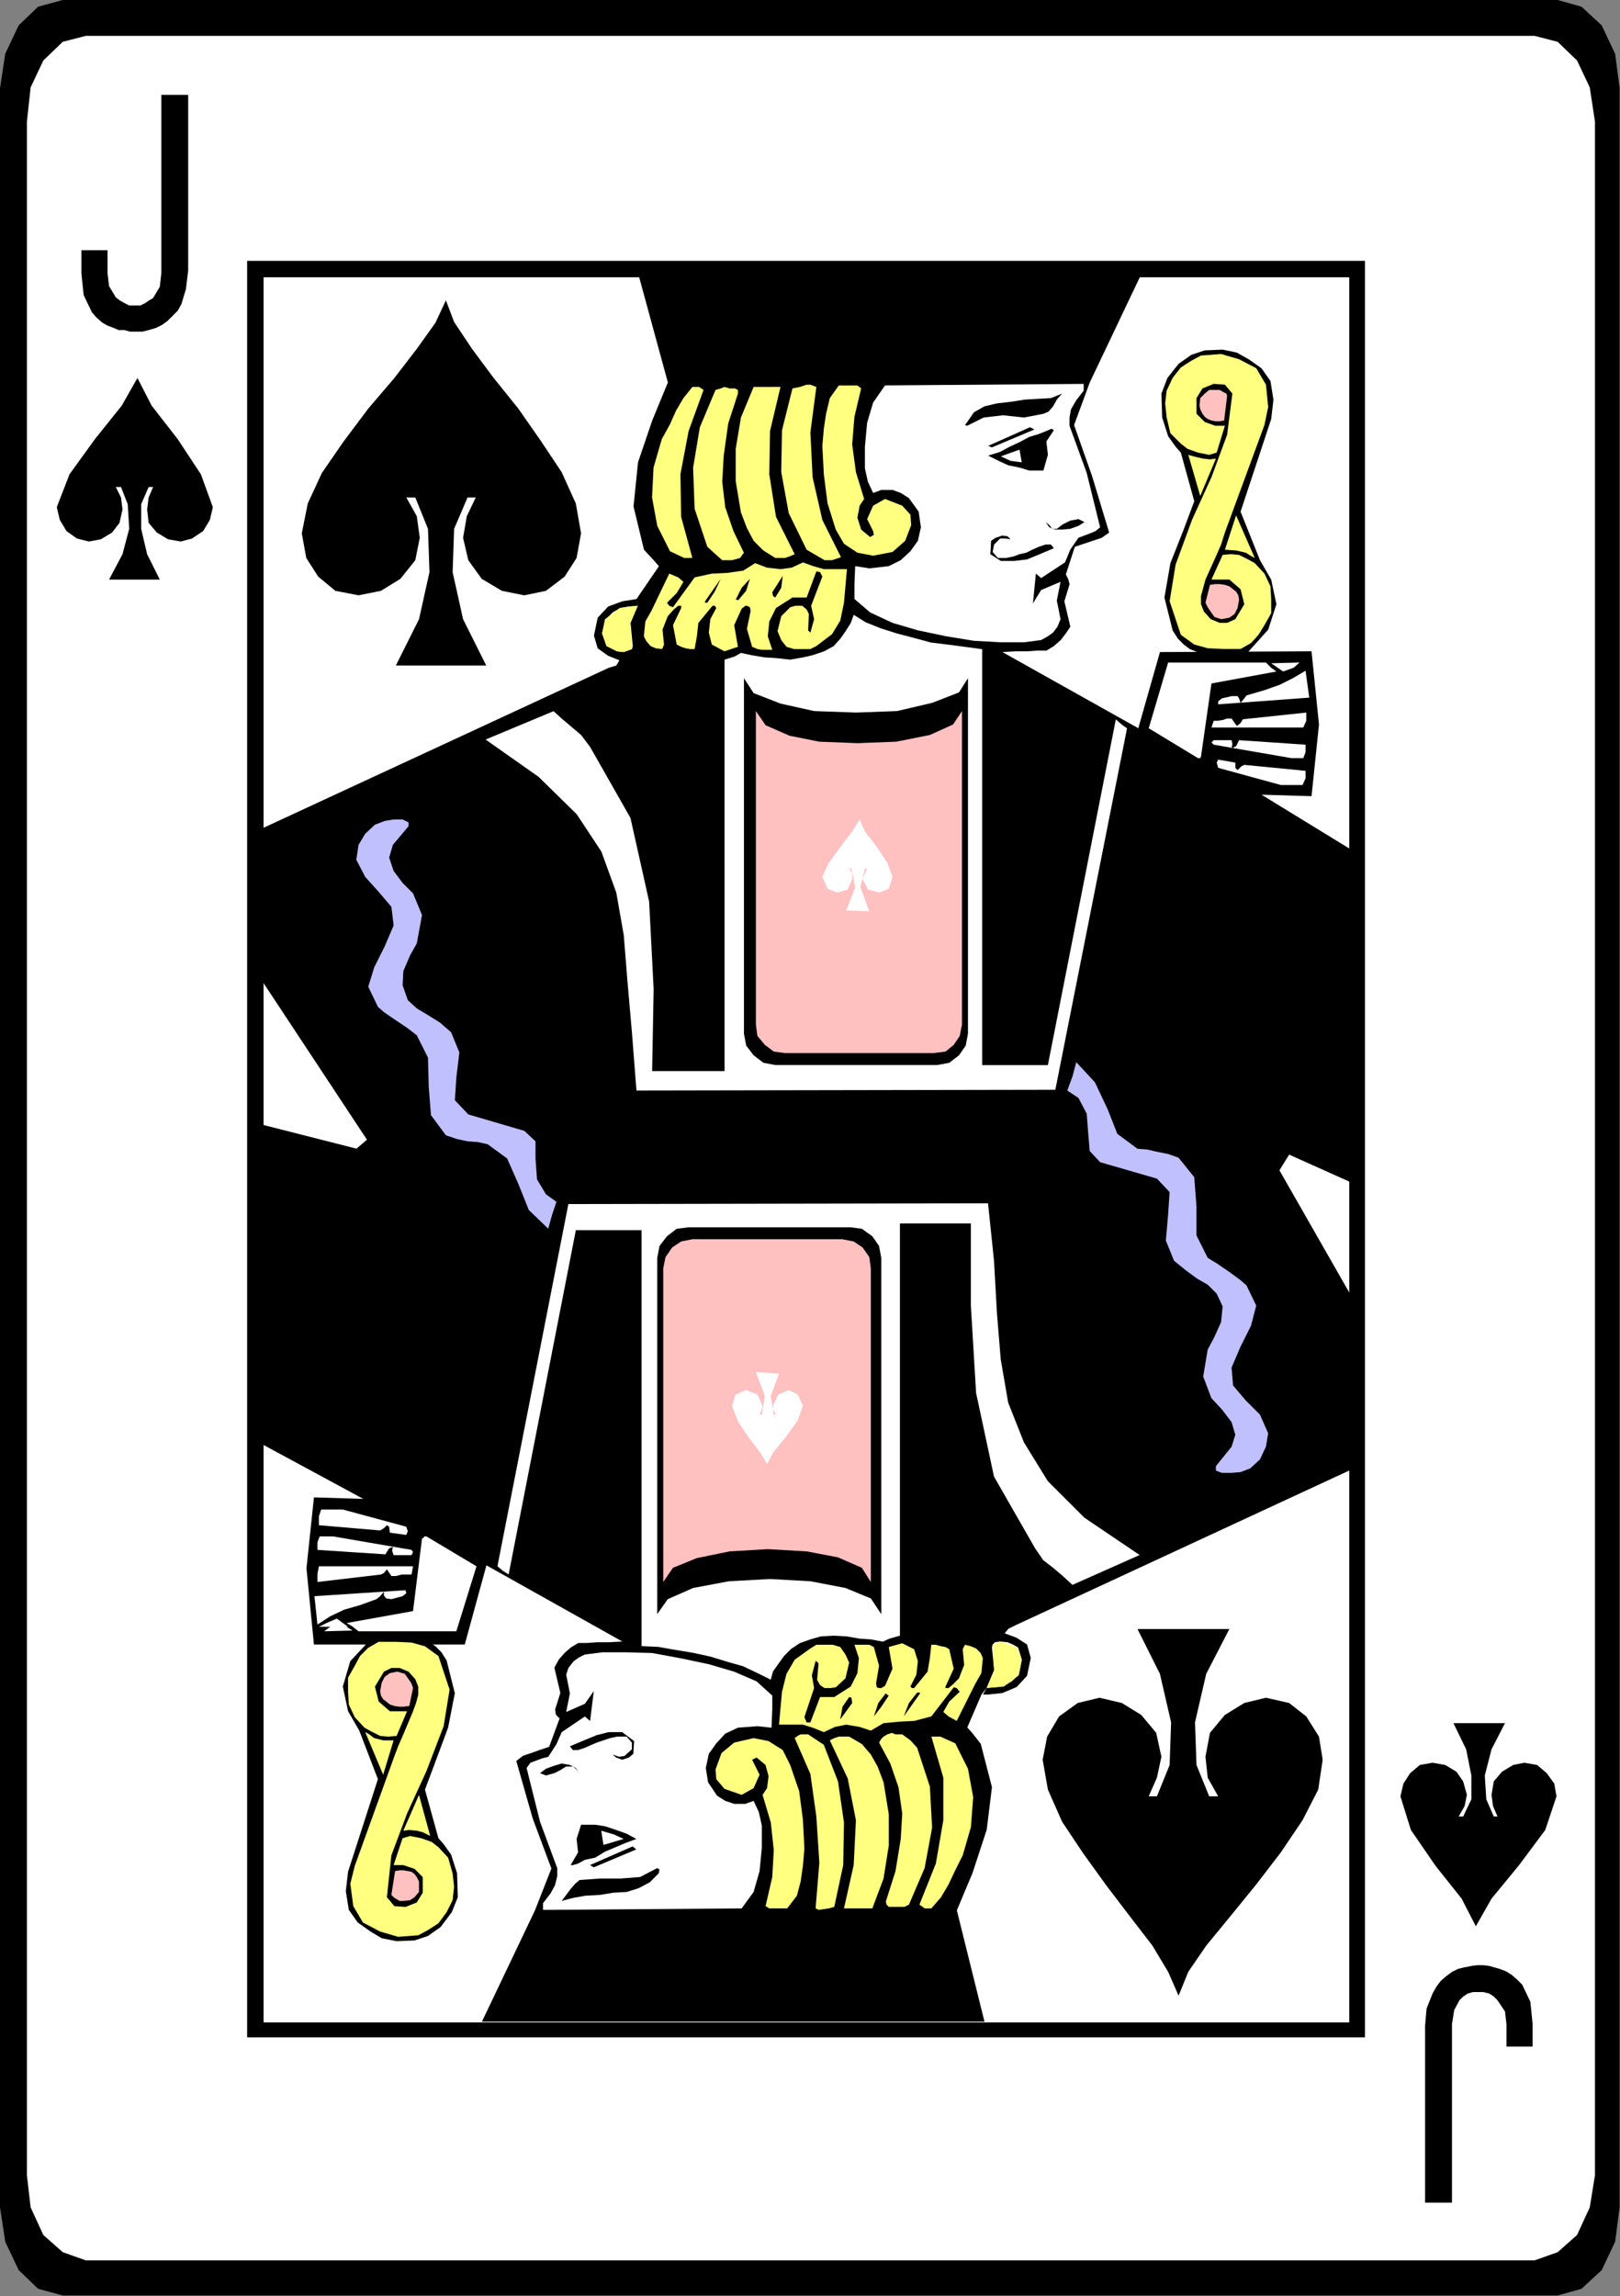 <?xml version="1.0" encoding="utf-8"?>
<svg viewBox="2332.094 1213.806 208.224 295.103" xmlns="http://www.w3.org/2000/svg">
  <rect x="2332.094" y="1213.806" width="208.224" height="295.103" fill="#808080" stroke="none"/>
  <g id="g4322" transform="matrix(1.333, 0, 0, -1.333, 2340.158, 1213.806)">
    <path d="m 0,0 h 144.145 l 2.303,-0.647 1.945,-1.8 1.295,-2.737 0.432,-3.311 v -204.336 l -0.432,-3.313 -1.295,-2.736 -1.945,-1.8 -2.303,-0.647 H 0 l -2.376,0.647 -1.872,1.8 -1.296,2.736 -0.504,3.313 V -8.495 l 0.504,3.311 1.296,2.737 1.872,1.8 z" style="fill:#000000;fill-opacity:1;fill-rule:nonzero;stroke:none" id="path4324"/>
  </g>
  <g id="g4326" transform="matrix(1.333, 0, 0, -1.333, 2343.134, 1218.413)">
    <path d="m 0,0 h 139.68 l 2.232,-0.576 1.871,-1.8 1.225,-2.592 0.504,-3.312 v -198 l -0.504,-3.096 -1.225,-2.664 -1.871,-1.656 -2.232,-0.792 H 0 l -2.232,0.792 -1.872,1.656 -1.224,2.664 -0.36,3.096 v 198 l 0.36,3.312 1.224,2.592 1.872,1.8 z" style="fill:#ffffff;fill-opacity:1;fill-rule:nonzero;stroke:none" id="path4328"/>
  </g>
  <path d="m 1760.577,355.237 h 107.784 V 183.95 h -107.784 z" style="fill:#000000;fill-opacity:1;fill-rule:nonzero;stroke:none" id="path4330" transform="matrix(1.333, 0, 0, -1.333, 17.01, 1720.863)"/>
  <path d="m 1762.161,353.654 h 104.688 V 185.389 h -104.688 z" style="fill:#ffffff;fill-opacity:1;fill-rule:nonzero;stroke:none" id="path4332" transform="matrix(1.333, 0, 0, -1.333, 17.01, 1720.863)"/>
  <g id="g4334" transform="matrix(1.333, 0, 0, -1.333, 2352.637, 1288.301)">
    <path d="M 0,0 H -4.896 L -3.6,2.448 -2.951,4.896 -3.096,7.271 -3.743,8.928 H -4.247 L -3.743,7.92 -3.6,6.768 -3.887,5.472 -4.607,4.536 -5.688,3.888 -6.84,3.672 -7.991,3.96 -9,4.68 l -0.647,1.08 -0.289,1.223 1.225,3.169 2.447,3.384 2.592,3.239 1.513,2.665 1.368,-2.665 2.52,-3.239 L 3.961,10.152 5.113,6.983 4.825,5.76 4.177,4.68 3.097,3.96 2.017,3.672 0.793,3.888 -0.287,4.536 -1.079,5.472 -1.224,6.768 -1.079,7.92 -0.647,8.928 H -1.079 L -1.799,7.271 V 4.896 l 0.575,-2.448 z" style="fill:#000000;fill-opacity:1;fill-rule:nonzero;stroke:none" id="path4336"/>
  </g>
  <g id="g4338" transform="matrix(1.333, 0, 0, -1.333, 2518.91, 1435.277)">
    <path d="M 0,0 H 4.968 L 3.672,-2.52 3.023,-5.04 3.168,-7.344 3.888,-9 h 0.359 l -0.432,1.008 -0.143,1.081 0.216,1.296 0.792,0.935 1.08,0.649 1.08,0.215 1.223,-0.215 0.937,-0.792 0.72,-1.009 0.216,-1.224 -1.081,-3.24 -2.52,-3.384 -2.663,-3.24 -1.512,-2.664 -1.369,2.664 -2.52,3.168 -2.375,3.456 -1.008,3.24 0.288,1.224 0.648,1.009 0.936,0.792 1.223,0.215 1.224,-0.215 L 0.288,-4.68 0.936,-5.615 1.295,-6.911 1.08,-7.992 0.504,-9 h 0.432 l 0.792,1.656 v 2.304 l -0.504,2.52 z" style="fill:#000000;fill-opacity:1;fill-rule:nonzero;stroke:none" id="path4340"/>
  </g>
  <g id="g4342" transform="matrix(1.333, 0, 0, -1.333, 2394.59, 1299.341)">
    <path d="M 0,0 H -8.712 L -6.48,4.464 -5.472,9 -5.616,13.176 -6.84,16.2 H -7.704 L -6.696,14.399 -6.408,12.313 -6.84,10.151 -8.28,8.353 -10.152,7.2 -12.313,6.769 -14.544,7.2 -16.2,8.567 l -1.152,1.801 -0.432,2.376 0.576,2.88 1.368,2.952 2.088,3.024 2.376,3.169 2.52,2.952 2.16,2.807 1.8,2.52 1.008,2.16 0.791,-2.088 1.729,-2.592 L 0.72,27.721 3.096,24.769 5.256,21.672 7.271,18.647 8.64,15.624 9.144,12.744 8.712,10.368 7.56,8.567 5.76,7.2 3.672,6.769 1.512,7.2 l -1.944,1.153 -1.297,1.798 -0.503,2.162 0.36,2.086 0.863,1.801 H -1.801 L -3.097,13.176 -3.24,9 -2.232,4.464 Z" style="fill:#000000;fill-opacity:1;fill-rule:nonzero;stroke:none" id="path4344"/>
  </g>
  <g id="g4346" transform="matrix(1.333, 0, 0, -1.333, 2500.669, 1297.517)">
    <path d="M 0,0 0.72,-7.056 0,-13.969 l -4.823,0.145 8.927,-5.472 v -32.04 l -6.263,2.808 -0.937,-1.512 7.2,-12.6 v -16.129 l -32.616,-15.12 -0.719,-0.359 -0.361,-0.433 1.153,-0.431 1.007,-0.648 0.36,-1.296 -0.36,-1.728 -1.007,-1.08 -1.369,-0.575 -1.368,-0.145 h -0.504 l 0.361,0.648 0.935,0.072 0.792,0.143 0.72,0.433 0.648,0.648 0.288,1.44 -0.36,1.152 -0.504,0.288 -0.504,0.216 -0.72,0.071 -0.504,-0.071 -0.215,-0.216 -0.072,-0.288 0.215,-2.16 -0.719,-1.728 -0.504,-0.648 -1.369,-3.168 0.504,-0.576 0.792,-1.008 1.081,-4.176 -0.504,-4.104 -1.369,-4.176 -1.511,-3.601 2.663,-10.727 h -48.455 l 5.111,10.727 1.584,4.033 -1.8,4.824 -1.584,5.544 0.649,0.504 0.863,0.288 0.792,0.288 0.864,0.288 1.008,2.735 -0.36,0.361 -0.072,0.505 0.504,1.584 -0.576,2.447 0.433,0.792 0.575,0.648 0.576,0.504 0.72,0.432 h 0.793 l 1.008,0.072 h 1.151 l 1.296,0.071 -13.104,7.345 -2.087,-7.632 h -14.545 l -0.719,7.344 0.719,6.84 4.753,-0.145 -9.72,5.257 v 30.817 l 9.071,-2.305 1.008,0.864 -10.079,15.264 v 14.76 l 33.407,15.48 0.721,0.216 0.288,0.504 -1.08,0.432 -1.009,0.72 -0.36,1.224 0.36,1.728 1.009,1.079 1.367,0.504 1.368,0.217 0.144,-0.647 -0.936,-0.074 -0.792,-0.143 -0.72,-0.432 -0.648,-0.648 -0.359,-1.368 0.431,-1.224 1.008,-0.504 0.648,-0.072 0.792,0.288 0.073,0.288 -0.217,2.231 0.72,1.729 -0.144,0.576 2.16,3.168 -0.504,0.575 -0.936,1.009 -1.008,4.176 0.432,4.248 1.369,4.032 1.512,3.672 -2.809,10.296 h 48.384 l -4.896,-10.296 -1.512,-4.104 1.728,-4.896 1.656,-5.472 -0.719,-0.504 -0.865,-0.288 -0.864,-0.289 -0.863,-0.287 -0.865,-2.664 0.216,-0.432 0.145,-0.504 -0.505,-1.657 0.576,-2.447 -0.432,-0.648 -0.504,-0.648 -0.648,-0.576 -0.72,-0.432 h -0.864 L -27.432,0 h -1.08 l -1.296,-0.072 13.104,-7.344 2.089,7.344 z" style="fill:#000000;fill-opacity:1;fill-rule:nonzero;stroke:none" id="path4348"/>
  </g>
  <g id="g4350" transform="matrix(1.333, 0, 0, -1.333, 2403.613, 1368.269)">
    <path d="M 0,0 -1.008,0.721 -1.872,2.16 -2.016,4.176 v 1.656 l -1.08,1.009 -5.4,1.584 -1.296,1.367 0.145,2.232 0.288,2.376 -0.793,1.944 -1.08,0.936 -1.152,0.72 -1.08,0.648 -0.864,0.792 -0.504,1.441 0.072,1.367 0.649,1.512 0.647,1.152 0.504,2.736 -0.863,2.088 -1.009,1.008 -0.864,1.152 -0.432,1.296 0.36,1.225 1.512,1.8 v 0.359 l -0.576,0.288 h -0.864 l -0.864,-0.143 -0.936,-0.361 -0.936,-0.864 -0.648,-1.079 -0.216,-1.44 0.864,-1.657 1.296,-1.439 1.224,-1.441 0.216,-1.799 -0.864,-2.016 -1.008,-2.017 -0.576,-1.872 0.936,-1.944 0.576,-0.504 1.153,-0.792 1.079,-0.72 0.936,-0.72 1.08,-2.16 0.072,-2.808 0.216,-2.735 1.441,-1.945 1.079,-0.359 1.008,-0.217 1.008,-0.072 0.936,-0.215 1.872,-1.369 1.08,-2.447 1.008,-2.52 1.872,-1.801 0.36,1.296 z" style="fill:#c0c0ff;fill-opacity:1;fill-rule:nonzero;stroke:none" id="path4352"/>
  </g>
  <g id="g4354" transform="matrix(1.333, 0, 0, -1.333, 2469.277, 1353.965)">
    <path d="m 0,0 1.08,-0.72 0.792,-1.512 0.144,-1.872 0.144,-1.728 1.008,-1.08 5.473,-1.584 1.223,-1.296 -0.143,-2.16 -0.217,-2.521 0.792,-1.943 1.152,-0.937 1.08,-0.792 1.008,-0.575 0.864,-0.864 0.576,-1.224 -0.144,-1.512 -0.648,-1.441 -0.648,-1.223 -0.432,-2.592 0.792,-2.088 1.008,-1.08 0.936,-1.225 0.36,-1.223 -0.36,-1.153 -1.512,-1.871 v -0.432 l 0.576,-0.216 h 0.936 l 0.864,0.072 0.937,0.359 0.935,0.865 0.576,1.223 0.216,1.296 -0.792,1.801 -1.368,1.367 -1.224,1.441 -0.144,1.728 0.864,2.016 1.008,2.016 0.505,1.944 -0.937,1.944 -0.576,0.504 -1.08,0.792 -1.152,0.792 -0.936,0.576 -1.08,2.159 v 2.809 l -0.216,2.807 -1.511,1.873 -1.008,0.36 -1.08,0.216 -0.937,0.216 -0.936,0.072 -1.944,1.44 -0.936,2.375 -1.224,2.593 -1.8,1.944 -0.36,-1.369 z" style="fill:#c0c0ff;fill-opacity:1;fill-rule:nonzero;stroke:none" id="path4356"/>
  </g>
  <g id="g4358" transform="matrix(1.333, 0, 0, -1.333, 2467.741, 1353.87)">
    <path d="M 0,0 6.912,34.849 6.408,35.209 5.832,35.713 -0.72,2.376 H -7.056 V 42.48 l -1.584,0.216 -1.655,0.217 -1.728,0.215 -1.584,0.433 -1.657,0.431 -1.584,0.504 -1.44,0.576 -1.151,0.72 -0.289,-0.792 -0.503,-0.791 -0.504,-0.721 -0.649,-0.719 -0.935,-0.504 -1.08,-0.361 -0.936,-0.216 -1.225,-0.215 -1.295,0.144 -1.153,0.071 -1.296,0.216 -1.008,0.217 -0.648,-0.36 -0.936,-0.288 V 1.801 h -6.983 l 0.144,7.92 -0.433,8.424 -1.8,8.064 -3.887,6.839 -0.865,1.152 -0.935,0.792 -0.937,0.792 -0.792,0.721 -6.552,-2.736 5.113,-3.601 3.672,-3.6 2.376,-3.599 1.44,-3.96 0.72,-4.105 0.359,-4.464 0.433,-4.967 0.431,-5.544 z" style="fill:#ffffff;fill-opacity:1;fill-rule:nonzero;stroke:none" id="path4360"/>
  </g>
  <g id="g4362" transform="matrix(1.333, 0, 0, -1.333, 2496.733, 1314.702)">
    <path d="M 0,0 H 2.088 L 2.377,0.648 V 1.369 L -3.527,1.944 -3.815,1.801 -4.176,1.44 -4.392,1.656 V 2.16 L -6.048,2.449 -6.191,2.16 -6.048,1.656 Z" style="fill:#ffffff;fill-opacity:1;fill-rule:nonzero;stroke:none" id="path4364"/>
  </g>
  <g id="g4366" transform="matrix(1.333, 0, 0, -1.333, 2486.366, 1311.245)">
    <path d="M 0,0 0.071,0.144 1.08,7.199 7.344,8.352 6.84,8.712 6.336,9.216 H -3.096 L -4.969,2.88 -0.217,0 h 0.145 z" style="fill:#ffffff;fill-opacity:1;fill-rule:nonzero;stroke:none" id="path4368"/>
  </g>
  <g id="g4370" transform="matrix(1.333, 0, 0, -1.333, 2498.077, 1311.245)">
    <path d="M 0,0 H 1.152 L 1.369,0.575 V 1.296 L -5.04,1.728 -5.327,1.152 -5.76,0.936 -5.688,1.368 -5.76,1.728 H -7.487 L -7.703,1.512 -7.487,1.296 Z" style="fill:#ffffff;fill-opacity:1;fill-rule:nonzero;stroke:none" id="path4372"/>
  </g>
  <g id="g4374" transform="matrix(1.333, 0, 0, -1.333, 2487.806, 1307.309)">
    <path d="M 0,0 H 8.855 L 9.144,0.647 V 1.439 L 3.023,0.792 2.808,0.432 2.448,0.144 1.943,0.863 H 1.512 L 1.079,0.72 0.575,0.647 H 0.216 Z" style="fill:#ffffff;fill-opacity:1;fill-rule:nonzero;stroke:none" id="path4376"/>
  </g>
  <g id="g4378" transform="matrix(1.333, 0, 0, -1.333, 2488.669, 1304.333)">
    <path d="M 0,0 8.784,0.648 8.425,3.24 7.2,2.52 5.904,1.872 4.464,1.368 2.736,0.864 2.521,0.576 2.16,0.144 2.016,0.576 1.872,0.792 H 1.296 L 0.36,0.576 0,0.288 Z" style="fill:#ffffff;fill-opacity:1;fill-rule:nonzero;stroke:none" id="path4380"/>
  </g>
  <g id="g4382" transform="matrix(1.333, 0, 0, -1.333, 2420.03, 1285.517)">
    <path d="m 0,0 h 0.432 0.36 l -1.08,3.96 -0.072,4.104 0.792,4.176 1.439,3.959 -0.432,0.289 H 0.792 l -0.864,-1.081 -0.72,-1.223 -0.576,-1.296 -0.792,-1.44 -0.792,-2.736 -0.144,-2.88 0.503,-2.736 1.225,-2.448 z" style="fill:#ffff80;fill-opacity:1;fill-rule:nonzero;stroke:none" id="path4384"/>
  </g>
  <g id="g4386" transform="matrix(1.333, 0, 0, -1.333, 2456.509, 1300.974)">
    <path d="m 0,0 v -34.271 l -0.216,-1.152 -0.648,-0.936 -0.936,-0.72 -1.152,-0.217 h -15.624 l -1.152,0.217 -0.936,0.72 -0.72,0.936 -0.216,1.152 V 0 l 0.936,-1.439 2.592,-1.008 3.24,-0.72 4.032,-0.145 3.96,0.145 3.385,0.791 2.591,1.009 z" style="fill:#000000;fill-opacity:1;fill-rule:nonzero;stroke:none" id="path4388"/>
  </g>
  <g id="g4390" transform="matrix(1.333, 0, 0, -1.333, 2455.741, 1305.196)">
    <path d="m 0,0 v -30.24 l -0.215,-1.08 -0.577,-0.865 -0.792,-0.648 -1.151,-0.144 h -14.328 l -1.081,0.144 -0.864,0.648 -0.72,0.865 -0.144,1.08 V 0 l 0.936,-1.368 2.305,-1.009 2.88,-0.575 3.671,-0.144 3.745,0.144 3.239,0.647 2.233,1.009 z" style="fill:#ffc0c0;fill-opacity:1;fill-rule:nonzero;stroke:none" id="path4392"/>
  </g>
  <g id="g4394" transform="matrix(1.333, 0, 0, -1.333, 2478.301, 1423.181)">
    <path d="M 0,0 H 8.856 L 6.625,-4.32 5.545,-9 l 0.143,-4.104 1.224,-3.024 h 0.864 l -1.007,1.8 -0.216,2.016 0.431,2.304 1.441,1.728 1.872,1.152 2.088,0.504 2.232,-0.504 1.655,-1.296 1.224,-1.944 0.36,-2.232 -0.431,-2.88 -1.513,-2.953 -2.088,-3.095 -2.375,-3.096 -2.52,-3.097 -2.304,-2.807 -1.729,-2.52 -0.935,-2.304 -1.008,2.304 -1.513,2.52 -2.159,2.807 -2.304,3.025 -2.232,3.096 -2.016,3.024 -1.369,3.096 -0.504,2.88 0.432,2.232 1.152,1.944 1.8,1.296 2.089,0.504 2.159,-0.504 1.872,-1.152 1.441,-1.728 0.504,-2.304 -0.432,-2.016 -0.793,-1.8 H 1.873 L 3.097,-13.104 3.24,-9 2.161,-4.32 Z" style="fill:#000000;fill-opacity:1;fill-rule:nonzero;stroke:none" id="path4396"/>
  </g>
  <g id="g4398" transform="matrix(1.333, 0, 0, -1.333, 2405.15, 1368.557)">
    <path d="m 0,0 -6.84,-34.92 0.504,-0.433 0.576,-0.359 6.48,33.191 h 6.336 v -40.103 l 1.584,-0.072 1.656,-0.288 1.728,-0.287 1.656,-0.361 1.656,-0.504 1.512,-0.431 1.368,-0.649 1.296,-0.647 0.217,0.792 0.503,0.718 0.576,0.793 0.648,0.648 0.864,0.576 1.008,0.36 1.008,0.288 1.224,0.072 1.295,-0.072 1.225,-0.215 1.08,-0.073 1.153,-0.216 0.647,0.289 1.008,0.287 v 39.744 h 6.84 v -7.92 l 0.505,-8.424 1.727,-8.063 3.96,-6.913 0.792,-1.152 0.937,-0.719 0.935,-0.793 0.936,-0.864 6.48,2.88 -5.328,3.601 -3.528,3.527 -2.304,3.744 -1.512,3.817 -0.72,4.175 -0.36,4.392 -0.288,5.112 -0.576,5.544 z" style="fill:#ffffff;fill-opacity:1;fill-rule:nonzero;stroke:none" id="path4400"/>
  </g>
  <g id="g4402" transform="matrix(1.333, 0, 0, -1.333, 2376.158, 1407.821)">
    <path d="M 0,0 H -2.088 L -2.304,-0.647 V -1.512 L 3.6,-2.016 3.96,-1.8 4.248,-1.512 4.464,-1.656 4.536,-2.231 6.12,-2.448 6.264,-2.088 6.12,-1.656 Z" style="fill:#ffffff;fill-opacity:1;fill-rule:nonzero;stroke:none" id="path4404"/>
  </g>
  <g id="g4406" transform="matrix(1.333, 0, 0, -1.333, 2386.621, 1411.277)">
    <path d="m 0,0 -0.072,-0.144 -0.144,-0.072 -0.863,-6.983 -6.409,-1.153 0.505,-0.288 0.647,-0.504 H 3.097 L 5.041,-2.88 0.217,0 H 0.072 Z" style="fill:#ffffff;fill-opacity:1;fill-rule:nonzero;stroke:none" id="path4408"/>
  </g>
  <g id="g4410" transform="matrix(1.333, 0, 0, -1.333, 2374.91, 1411.277)">
    <path d="m 0,0 h -1.296 l -0.217,-0.576 v -0.72 L 5.039,-1.728 5.399,-1.152 5.76,-1.008 5.688,-1.368 5.831,-1.8 H 7.56 l 0.144,0.288 -0.144,0.216 z" style="fill:#ffffff;fill-opacity:1;fill-rule:nonzero;stroke:none" id="path4412"/>
  </g>
  <g id="g4414" transform="matrix(1.333, 0, 0, -1.333, 2385.182, 1415.117)">
    <path d="m 0,0 h -9.072 l -0.145,-0.72 v -0.792 l 6.12,0.72 0.288,0.145 0.288,0.359 0.432,-0.649 h 0.433 l 0.575,0.145 h 0.504 0.432 z" style="fill:#ffffff;fill-opacity:1;fill-rule:nonzero;stroke:none" id="path4416"/>
  </g>
  <g id="g4418" transform="matrix(1.333, 0, 0, -1.333, 2384.221, 1418.189)">
    <path d="m 0,0 -8.784,-0.576 0.288,-2.737 1.224,0.793 1.369,0.648 1.511,0.432 1.584,0.576 0.36,0.288 0.36,0.432 v -0.361 l 0.216,-0.287 0.504,-0.072 1.08,0.288 0.36,0.288 z" style="fill:#ffffff;fill-opacity:1;fill-rule:nonzero;stroke:none" id="path4420"/>
  </g>
  <g id="g4422" transform="matrix(1.333, 0, 0, -1.333, 2447.87, 1436.717)">
    <path d="M 0,0 H -0.504 L -0.864,0.145 -1.296,0 l -0.36,-0.216 -0.216,-0.216 -0.216,-0.36 1.079,-2.016 0.793,-2.303 0.36,-2.521 L 0,-10.08 l -0.504,-3.096 -0.936,-2.952 0.072,-0.288 0.216,-0.216 h 0.504 0.576 0.432 l 0.432,0.216 1.512,3.528 L 3.024,-9 2.808,-5.039 1.584,-1.296 0.936,-0.576 0.144,0 Z" style="fill:#ffff80;fill-opacity:1;fill-rule:nonzero;stroke:none" id="path4424"/>
  </g>
  <g id="g4426" transform="matrix(1.333, 0, 0, -1.333, 2435.965, 1436.717)">
    <path d="M 0,0 H -0.287 -0.72 l -0.288,-0.144 -0.287,-0.215 1.512,-3.457 0.576,-4.104 0.288,-4.464 -0.36,-4.392 0.288,-0.144 0.504,0.072 0.504,0.072 0.504,0.144 0.864,4.032 0.071,4.104 -0.575,3.961 -1.368,3.527 z" style="fill:#ffff80;fill-opacity:1;fill-rule:nonzero;stroke:none" id="path4428"/>
  </g>
  <g id="g4430" transform="matrix(1.333, 0, 0, -1.333, 2452.957, 1437.005)">
    <path d="m 0,0 h -0.432 -0.431 l 1.152,-3.96 v -4.104 l -0.721,-4.175 -1.584,-3.961 0.504,-0.361 h 0.649 l 0.935,1.081 0.721,1.224 0.647,1.368 0.72,1.44 0.792,2.736 0.217,2.88 -0.505,2.736 -1.224,2.448 z" style="fill:#ffff80;fill-opacity:1;fill-rule:nonzero;stroke:none" id="path4432"/>
  </g>
  <g id="g4434" transform="matrix(1.333, 0, 0, -1.333, 2441.245, 1437.005)">
    <path d="m 0,0 h -0.504 -0.503 l -0.432,-0.144 -0.432,-0.216 1.727,-3.671 0.792,-4.033 -0.215,-4.32 -0.937,-4.177 h 2.736 l 1.081,2.881 0.503,3.168 v 3.025 L 3.313,-4.393 2.736,-2.88 2.089,-1.728 1.225,-0.72 Z" style="fill:#ffff80;fill-opacity:1;fill-rule:nonzero;stroke:none" id="path4436"/>
  </g>
  <g id="g4438" transform="matrix(1.333, 0, 0, -1.333, 2377.406, 1423.374)">
    <path d="m 0,0 -2.736,-0.071 0.575,0.431 1.009,0.361 z" style="fill:#ffffff;fill-opacity:1;fill-rule:nonzero;stroke:none" id="path4440"/>
  </g>
  <g id="g4442" transform="matrix(1.333, 0, 0, -1.333, 2342.557, 1245.965)">
    <path d="m 0,0 h 2.521 v -2.232 l 0.143,-1.224 0.649,-1.08 0.36,-0.288 0.504,-0.288 0.431,-0.216 h 0.577 0.503 l 0.432,0.216 0.433,0.288 0.359,0.216 0.648,1.08 0.144,1.296 v 17.208 h 2.592 V -1.944 L 10.08,-3.744 9.648,-5.184 9.288,-5.832 8.784,-6.336 8.28,-6.841 7.776,-7.2 7.2,-7.488 6.48,-7.704 5.904,-7.848 H 5.257 4.681 L 4.177,-7.704 H 3.6 L 3.096,-7.488 2.521,-7.271 2.016,-6.984 1.44,-6.48 1.009,-5.977 0.216,-4.32 0,-2.232 Z" style="fill:#000000;fill-opacity:1;fill-rule:nonzero;stroke:none" id="path4444"/>
  </g>
  <g id="g4446" transform="matrix(1.333, 0, 0, -1.333, 2529.086, 1476.845)">
    <path d="m 0,0 h -2.521 v 2.16 l -0.143,1.224 -0.721,1.08 -0.359,0.36 -0.433,0.287 -0.576,0.145 H -5.257 -5.76 L -6.265,5.111 -6.696,4.824 -7.056,4.464 -7.561,3.527 -7.776,2.16 v -17.208 h -2.592 V 2.016 l 0.144,1.656 0.576,1.439 0.36,0.649 0.432,0.576 0.503,0.432 0.577,0.432 0.576,0.287 0.576,0.145 0.72,0.143 0.576,0.074 h 0.575 L -4.177,7.775 -3.673,7.632 -3.168,7.487 -2.593,7.272 -2.017,6.912 -1.512,6.48 -1.009,5.977 -0.216,4.319 0,2.16 Z" style="fill:#000000;fill-opacity:1;fill-rule:nonzero;stroke:none" id="path4448"/>
  </g>
  <g id="g4450" transform="matrix(1.333, 0, 0, -1.333, 2492.509, 1297.613)">
    <path d="m 0,0 1.944,2.16 0.792,2.448 -0.504,2.376 -1.08,1.871 -1.872,4.681 2.952,8.929 0.216,1.871 -0.288,1.801 -0.863,1.223 -1.225,0.865 -1.151,0.647 -1.369,0.288 -1.728,-0.072 -1.296,-0.432 -1.223,-0.864 -1.08,-1.367 -0.577,-1.513 0.073,-2.304 0.576,-1.8 0.72,-1.008 0.504,-0.575 1.295,-4.681 -1.08,-2.88 L -7.488,8.568 -8.063,5.256 -7.271,2.088 -6.768,1.296 -6.191,0.721 -5.615,0.288 -4.896,0 Z" style="fill:#000000;fill-opacity:1;fill-rule:nonzero;stroke:none" id="path4452"/>
  </g>
  <g id="g4454" transform="matrix(1.333, 0, 0, -1.333, 2486.461, 1259.501)">
    <path d="m 0,0 -0.936,-0.504 -1.007,-0.647 -0.792,-1.008 -0.577,-1.225 -0.144,-1.224 0.144,-1.368 0.36,-1.512 1.009,-1.008 0.647,-0.504 1.008,-0.359 1.08,-0.217 0.721,0.217 0.792,2.591 H 1.368 l -1.008,0.36 -0.792,0.792 v 1.512 l 0.577,0.936 1.08,0.433 1.08,-0.073 0.719,-0.864 -0.503,-3.96 -1.512,-4.103 -1.872,-4.105 -1.584,-4.319 -0.576,-3.529 1.08,-3.24 1.296,-0.935 1.295,-0.361 1.513,-0.072 h 1.655 l 1.008,0.576 0.72,0.792 0.576,0.936 0.649,1.152 v 1.368 l -0.073,1.224 -0.576,1.225 -0.935,1.007 -0.649,0.361 -0.864,0.431 -0.792,0.073 -0.792,-0.073 -1.079,-2.376 h 1.727 l 1.08,-0.935 0.361,-1.441 -0.864,-1.44 -0.792,-0.36 h -0.72 l -0.864,0.36 -0.649,0.721 L 0,-23.976 v 0.792 l 0.217,0.792 0.216,0.792 1.007,2.233 0.504,1.151 0.361,1.153 3.815,10.368 0.36,1.727 -0.215,2.16 -0.936,1.584 -1.657,0.865 -1.728,0.504 z" style="fill:#ffff80;fill-opacity:1;fill-rule:nonzero;stroke:none" id="path4456"/>
  </g>
  <g id="g4458" transform="matrix(1.333, 0, 0, -1.333, 2490.974, 1280.045)">
    <path d="M 0,0 -1.08,-3.312 0,-3.384 0.936,-3.6 1.512,-3.959 1.8,-4.104 Z" style="fill:#ffff80;fill-opacity:1;fill-rule:nonzero;stroke:none" id="path4460"/>
  </g>
  <g id="g4462" transform="matrix(1.333, 0, 0, -1.333, 2486.366, 1277.548)">
    <path d="M 0,0 1.512,3.6 0.936,3.527 0.288,3.6 -0.36,3.743 -1.152,3.959 Z" style="fill:#ffff80;fill-opacity:1;fill-rule:nonzero;stroke:none" id="path4464"/>
  </g>
  <g id="g4466" transform="matrix(1.333, 0, 0, -1.333, 2495.486, 1299.053)">
    <path d="M 0,0 2.736,0.072 2.16,-0.432 1.152,-0.792 Z" style="fill:#ffffff;fill-opacity:1;fill-rule:nonzero;stroke:none" id="path4468"/>
  </g>
  <g id="g4470" transform="matrix(1.333, 0, 0, -1.333, 2488.285, 1263.918)">
    <path d="M 0,0 H 0.433 L 0.793,-0.215 1.08,-0.359 1.152,-0.575 0.864,-2.951 0.433,-3.023 H 0 l -0.359,0.072 -0.361,0.144 -0.288,0.215 -0.216,0.288 -0.215,0.433 -0.073,0.359 0.073,0.72 0.431,0.433 L -0.576,0 Z" style="fill:#ffc0c0;fill-opacity:1;fill-rule:nonzero;stroke:none" id="path4472"/>
  </g>
  <g id="g4474" transform="matrix(1.333, 0, 0, -1.333, 2489.053, 1293.389)">
    <path d="m 0,0 -0.648,0.216 -0.36,0.505 -0.288,0.431 -0.216,0.432 0.432,1.728 0.504,0.073 h 0.432 L 0.36,3.312 0.792,3.168 1.152,2.881 1.44,2.664 1.656,2.305 1.728,1.872 1.584,1.08 1.296,0.504 0.792,0.145 Z" style="fill:#ffc0c0;fill-opacity:1;fill-rule:nonzero;stroke:none" id="path4476"/>
  </g>
  <g id="g4478" transform="matrix(1.333, 0, 0, -1.333, 2379.806, 1424.428)">
    <path d="m 0,0 -2.017,-2.16 -0.719,-2.448 0.504,-2.376 1.08,-1.872 1.799,-4.681 -2.879,-8.927 -0.216,-1.872 0.288,-1.801 0.863,-1.223 1.225,-0.865 1.08,-0.647 1.44,-0.288 1.728,0.071 1.296,0.433 1.223,0.863 1.08,1.44 0.577,1.44 -0.073,2.305 -0.576,1.799 -0.72,1.008 -0.504,0.576 -1.295,4.68 1.08,2.881 1.152,3.096 0.647,3.312 L 7.271,-2.089 6.768,-1.297 6.191,-0.721 5.544,-0.289 4.896,0 Z" style="fill:#000000;fill-opacity:1;fill-rule:nonzero;stroke:none" id="path4480"/>
  </g>
  <g id="g4482" transform="matrix(1.333, 0, 0, -1.333, 2385.853, 1462.542)">
    <path d="M 0,0 0.937,0.504 1.944,1.152 2.736,2.232 3.313,3.384 3.456,4.681 3.313,5.977 2.881,7.488 1.944,8.496 1.297,9 0.289,9.36 -0.791,9.576 -1.512,9.36 -2.376,6.769 h 0.937 L -0.359,6.408 0.433,5.616 V 4.104 l -0.577,-0.935 -1.08,-0.433 -1.08,0.073 -0.719,0.863 0.431,4.032 1.512,4.032 1.873,4.105 1.655,4.32 0.576,3.527 -1.08,3.241 -1.296,0.935 -1.295,0.361 -1.512,0.071 h -1.656 l -1.008,-0.575 -0.792,-0.792 -0.504,-0.937 -0.649,-1.151 v -1.368 l 0.073,-1.224 0.576,-1.225 0.935,-1.007 0.649,-0.361 0.863,-0.431 0.793,-0.073 0.792,0.073 1.007,2.376 h -1.655 l -1.08,0.936 -0.361,1.44 0.864,1.44 0.72,0.359 h 0.793 L -0.936,25.417 -0.287,24.696 0,23.977 V 23.185 L -0.215,22.393 -0.503,21.601 -1.439,19.368 -1.943,18.217 -2.376,17.064 -6.119,6.696 -6.552,4.968 -6.264,2.809 -5.327,1.225 -3.672,0.36 -1.943,-0.144 Z" style="fill:#ffff80;fill-opacity:1;fill-rule:nonzero;stroke:none" id="path4484"/>
  </g>
  <g id="g4486" transform="matrix(1.333, 0, 0, -1.333, 2381.343, 1441.901)">
    <path d="M 0,0 1.007,3.312 H 0 L -0.865,3.528 -1.44,3.96 -1.729,4.104 Z" style="fill:#ffff80;fill-opacity:1;fill-rule:nonzero;stroke:none" id="path4488"/>
  </g>
  <g id="g4490" transform="matrix(1.333, 0, 0, -1.333, 2385.949, 1444.492)">
    <path d="m 0,0 -1.512,-3.457 0.576,0.072 0.72,-0.072 0.576,-0.144 0.72,-0.36 z" style="fill:#ffff80;fill-opacity:1;fill-rule:nonzero;stroke:none" id="path4492"/>
  </g>
  <g id="g4494" transform="matrix(1.333, 0, 0, -1.333, 2376.83, 1422.893)">
    <path d="m 0,0 h -2.808 l 0.72,0.36 1.008,0.432 z" style="fill:#ffffff;fill-opacity:1;fill-rule:nonzero;stroke:none" id="path4496"/>
  </g>
  <g id="g4498" transform="matrix(1.333, 0, 0, -1.333, 2383.934, 1458.125)">
    <path d="m 0,0 h -0.359 l -0.361,0.216 -0.217,0.143 -0.215,0.217 0.36,2.304 0.433,0.072 H 0 L 0.432,2.88 0.792,2.809 1.08,2.592 1.296,2.304 1.512,1.872 V 1.512 0.863 L 1.08,0.359 0.648,0.071 Z" style="fill:#ffc0c0;fill-opacity:1;fill-rule:nonzero;stroke:none" id="path4500"/>
  </g>
  <g id="g4502" transform="matrix(1.333, 0, 0, -1.333, 2383.165, 1428.652)">
    <path d="M 0,0 0.721,-0.217 1.08,-0.721 1.368,-1.152 1.513,-1.584 1.152,-3.313 0.576,-3.385 H 0.217 l -0.505,0.072 -0.432,0.145 -0.36,0.288 -0.287,0.216 -0.217,0.359 -0.072,0.433 0.144,0.792 0.288,0.576 0.504,0.359 z" style="fill:#ffc0c0;fill-opacity:1;fill-rule:nonzero;stroke:none" id="path4504"/>
  </g>
  <g id="g4506" transform="matrix(1.333, 0, 0, -1.333, 2440.957, 1286.957)">
    <path d="M 0,0 H -1.08 -2.231 L -3.24,0.288 -4.247,0.648 -5.328,0.145 -6.408,0 l -1.296,0.145 -1.151,0.431 -1.153,-0.72 -1.512,-0.215 -1.511,-0.073 -1.657,-0.36 -2.087,-2.88 -0.361,0.145 -0.216,0.287 0.937,0.935 0.647,1.08 -0.503,0.433 -0.865,0.36 -1.727,-3.6 -0.576,-1.008 -0.145,-1.439 0.217,-0.433 0.431,-0.504 0.504,-0.216 0.577,-0.072 0.071,0.072 0.144,0.361 -0.144,1.439 0.505,1.296 0.575,0.647 0.433,0.362 h 0.288 v -0.217 l -0.792,-1.656 0.36,-1.871 0.432,-0.217 0.431,-0.144 0.433,-0.072 h 0.431 l 0.216,1.225 0.144,1.294 1.369,1.658 h 0.215 l 0.144,-0.217 -0.576,-1.08 -0.143,-1.296 0.288,-1.151 1.223,-0.649 1.296,0.432 -0.36,2.088 0.721,1.584 0.36,0.289 h 0.144 l 0.288,-0.145 0.071,-0.36 -0.359,-1.728 0.503,-1.728 0.504,-0.216 0.433,-0.071 h 0.503 0.504 l -0.432,1.296 0.145,1.439 0.647,1.296 1.584,1.008 h 1.368 l 0.937,2.52 0.359,-0.072 0.217,-0.433 -1.08,-2.806 0.287,-1.297 -0.359,-1.296 -0.217,0.216 0.072,1.584 -0.216,0.431 -0.431,0.362 h -0.649 l -0.504,-0.145 -0.864,-0.864 -0.359,-1.44 0.359,-0.864 0.505,-0.648 0.72,-0.216 h 0.864 0.72 l 0.576,0.288 1.512,1.152 0.792,1.296 0.359,1.728 z" style="fill:#ffff80;fill-opacity:1;fill-rule:nonzero;stroke:none" id="path4508"/>
  </g>
  <g id="g4510" transform="matrix(1.333, 0, 0, -1.333, 2442.301, 1284.845)">
    <path d="M 0,0 1.513,-0.288 3.385,0.072 4.608,1.152 5.185,2.664 5.112,3.672 4.32,4.536 2.664,5.184 1.513,4.536 0.937,3.24 1.513,2.088 1.584,1.728 1.225,1.512 0.36,2.231 0,3.384 0.217,4.536 0.648,5.184 -0.144,7.775 -0.504,10.44 -0.287,13.104 0.36,15.84 0,16.128 h -0.575 -0.721 -0.503 l -0.864,-1.225 -0.36,-1.511 -0.216,-1.44 -0.144,-1.656 0.144,-2.735 0.359,-2.809 0.792,-2.521 0.792,-1.368 z" style="fill:#ffff80;fill-opacity:1;fill-rule:nonzero;stroke:none" id="path4512"/>
  </g>
  <g id="g4514" transform="matrix(1.333, 0, 0, -1.333, 2445.853, 1263.341)">
    <path d="m 0,0 -1.151,-1.655 -0.577,-1.946 -0.215,-2.303 v -2.088 l 0.288,-1.296 0.504,-1.08 0.792,0.288 h 1.08 l 0.792,-0.288 0.792,-0.504 0.935,-1.296 0.216,-1.512 -0.288,-1.296 -0.72,-1.007 -0.935,-0.866 -1.153,-0.575 -1.872,-0.217 -1.367,0.217 -0.072,-1.801 v -1.367 l 1.512,-1.296 2.16,-1.008 2.447,-0.72 2.736,-0.575 2.664,-0.433 2.592,-0.145 h 2.233 l 1.656,0.217 0.647,0.361 0.505,0.359 0.432,0.576 0.287,0.72 -0.359,1.8 0.359,1.799 -1.871,-0.792 -0.792,-1.295 0.287,2.88 0.505,-0.432 2.304,1.513 0.503,1.223 0.792,1.152 0.577,0.216 0.576,0.216 0.504,0.216 0.431,0.36 -1.296,5.256 -1.655,4.536 v 0.792 l 0.144,0.792 0.504,0.865 0.719,0.935 v 0.36 0.289 z" style="fill:#ffffff;fill-opacity:1;fill-rule:nonzero;stroke:none" id="path4516"/>
  </g>
  <g id="g4518" transform="matrix(1.333, 0, 0, -1.333, 2414.077, 1291.66)">
    <path d="m 0,0 -0.72,-1.657 0.145,-2.52 -0.792,-0.288 -0.649,0.072 -1.007,0.504 -0.432,1.224 0.287,1.368 1.44,1.08 z" style="fill:#ffff80;fill-opacity:1;fill-rule:nonzero;stroke:none" id="path4520"/>
  </g>
  <g id="g4522" transform="matrix(1.333, 0, 0, -1.333, 2432.221, 1435.469)">
    <path d="M 0,0 H 1.152 2.305 L 3.24,-0.288 4.32,-0.72 5.4,-0.217 6.48,0 l 1.296,-0.217 1.08,-0.359 1.224,0.72 1.513,0.143 1.439,0.073 1.656,0.432 2.16,2.808 0.289,-0.072 0.288,-0.36 -1.009,-0.936 -0.575,-1.008 0.504,-0.432 0.792,-0.432 1.8,3.6 0.576,1.008 0.143,1.44 L 19.44,6.912 19.009,7.344 18.504,7.56 17.929,7.704 17.856,7.56 17.712,7.271 17.856,5.76 17.352,4.464 16.776,3.888 16.345,3.528 H 16.056 V 3.672 L 16.848,5.399 16.416,7.271 16.056,7.487 15.624,7.56 15.12,7.704 H 14.688 L 14.544,6.408 14.328,5.112 13.032,3.528 H 12.816 L 12.672,3.672 13.248,4.824 13.392,6.12 13.032,7.271 11.88,7.848 10.584,7.487 10.944,5.399 10.224,3.743 9.864,3.528 H 9.648 L 9.433,3.6 9.36,3.96 9.648,5.688 9.144,7.487 8.712,7.704 H 8.28 7.776 7.272 L 7.704,6.408 7.56,4.968 6.912,3.672 5.328,2.663 H 3.96 L 3.024,0.216 H 2.664 L 2.448,0.72 3.384,3.528 3.168,4.752 3.528,6.12 H 3.601 L 3.816,5.904 3.672,4.32 3.96,3.816 4.392,3.528 H 4.968 L 5.472,3.6 6.408,4.464 6.768,5.976 6.408,6.768 5.904,7.487 5.185,7.704 H 4.32 3.601 L 3.024,7.344 1.513,6.264 0.721,4.896 0.288,3.168 Z" style="fill:#ffff80;fill-opacity:1;fill-rule:nonzero;stroke:none" id="path4524"/>
  </g>
  <g id="g4526" transform="matrix(1.333, 0, 0, -1.333, 2430.878, 1437.581)">
    <path d="m 0,0 -1.44,0.288 -1.873,-0.433 -1.223,-1.007 -0.576,-1.584 0.072,-0.937 0.792,-0.935 1.656,-0.576 1.152,0.648 0.576,1.296 -0.576,1.151 -0.144,0.289 0.433,0.215 0.863,-0.719 0.288,-1.08 -0.145,-1.152 -0.431,-0.648 0.792,-2.665 0.288,-2.663 -0.145,-2.592 -0.647,-2.808 0.36,-0.217 H 0.647 1.296 1.8 l 0.935,1.225 0.361,1.368 0.217,1.512 0.143,1.656 -0.143,2.808 -0.361,2.736 -0.864,2.52 -0.72,1.44 z" style="fill:#ffff80;fill-opacity:1;fill-rule:nonzero;stroke:none" id="path4528"/>
  </g>
  <g id="g4530" transform="matrix(1.333, 0, 0, -1.333, 2427.422, 1459.086)">
    <path d="m 0,0 1.151,1.584 0.577,2.017 0.216,2.232 v 2.16 L 1.655,9.288 1.151,10.368 0.36,10.08 h -1.081 l -0.863,0.288 -0.792,0.504 -0.864,1.296 -0.216,1.369 0.288,1.367 0.72,1.008 0.864,0.937 1.224,0.576 1.872,0.144 1.368,-0.144 0.071,1.8 v 1.296 l -1.511,1.368 -2.161,0.936 -2.447,0.719 -2.736,0.577 -2.736,0.504 -2.592,0.071 h -2.16 l -1.728,-0.216 -0.576,-0.288 -0.504,-0.359 -0.504,-0.648 -0.216,-0.648 0.36,-1.8 -0.36,-1.8 1.8,0.792 0.863,1.224 -0.359,-2.88 -0.504,0.432 -2.233,-1.512 -0.503,-1.152 -0.792,-1.224 -0.576,-0.144 -0.576,-0.216 -0.576,-0.217 -0.36,-0.503 1.296,-5.184 1.656,-4.464 V 3.097 L -18,2.232 -18.433,1.44 -19.152,0.505 v -0.36 -0.289 z" style="fill:#ffffff;fill-opacity:1;fill-rule:nonzero;stroke:none" id="path4532"/>
  </g>
  <g id="g4534" transform="matrix(1.333, 0, 0, -1.333, 2458.91, 1430.764)">
    <path d="M 0,0 0.72,1.655 0.576,4.176 1.295,4.463 1.872,4.319 2.951,3.888 3.384,2.663 3.096,1.224 1.655,0.144 Z" style="fill:#ffff80;fill-opacity:1;fill-rule:nonzero;stroke:none" id="path4536"/>
  </g>
  <g id="g4538" transform="matrix(1.333, 0, 0, -1.333, 2443.837, 1330.924)">
    <path d="m 0,0 -2.231,0.071 0.864,2.233 -0.361,1.8 H -1.944 L -1.656,3.671 V 3.096 L -2.088,2.087 -3.096,1.8 -4.032,2.159 -4.535,3.312 -3.96,4.607 -2.808,6.191 -1.656,7.704 -0.936,8.855 -0.432,7.704 0.721,6.191 1.729,4.68 2.232,3.312 1.872,2.159 0.937,1.8 l -1.081,0.287 -0.503,1.009 0.215,0.575 0.216,0.433 h -0.216 l -0.432,-1.8 z" style="fill:#ffffff;fill-opacity:1;fill-rule:nonzero;stroke:none" id="path4540"/>
  </g>
  <g id="g4542" transform="matrix(1.333, 0, 0, -1.333, 2412.061, 1436.428)">
    <path d="m 0,0 h -1.296 l -1.151,-0.289 -1.225,-0.504 -1.367,-0.575 0.287,-0.361 h 0.504 l 0.648,0.216 0.649,0.288 0.504,0.216 0.647,0.216 0.648,0.217 0.648,0.143 H 0.432 L 0.937,-1.009 V -1.656 L 0.217,-2.305 -0.287,-2.376 -0.936,-2.16 -0.575,-2.449 0,-2.664 l 0.648,0.215 0.432,0.36 0.072,1.225 z" style="fill:#000000;fill-opacity:1;fill-rule:nonzero;stroke:none" id="path4544"/>
  </g>
  <g id="g4546" transform="matrix(1.333, 0, 0, -1.333, 2405.343, 1440.652)">
    <path d="m 0,0 -0.793,0.144 -0.72,-0.216 -0.792,-0.288 -0.576,-0.432 0.576,-0.217 0.792,0.217 0.576,0.288 0.577,0.359 H 0 0.287 L 0.575,-0.36 0.863,-0.792 0.575,-0.288 Z" style="fill:#000000;fill-opacity:1;fill-rule:nonzero;stroke:none" id="path4548"/>
  </g>
  <g id="g4550" transform="matrix(1.333, 0, 0, -1.333, 2408.413, 1453.806)">
    <path d="M 0,0 4.104,1.729 3.745,2.017 -0.359,0.217 Z" style="fill:#000000;fill-opacity:1;fill-rule:nonzero;stroke:none" id="path4552"/>
  </g>
  <g id="g4554" transform="matrix(1.333, 0, 0, -1.333, 2408.606, 1452.557)">
    <path d="M 0,0 0.936,0.576 1.8,0.937 2.809,1.368 3.96,1.8 3.023,2.304 2.017,2.664 0.936,3.024 0,3.168 H -1.368 L -1.8,1.8 -1.656,0.504 -2.376,-0.72 h 0.216 l 0.504,0.145 0.648,0.359 z" style="fill:#000000;fill-opacity:1;fill-rule:nonzero;stroke:none" id="path4556"/>
  </g>
  <g id="g4558" transform="matrix(1.333, 0, 0, -1.333, 2411.005, 1449.581)">
    <path d="m 0,0 -1.224,0.359 0.216,-1.367 1.945,0.575 z" style="fill:#ffffff;fill-opacity:1;fill-rule:nonzero;stroke:none" id="path4560"/>
  </g>
  <g id="g4562" transform="matrix(1.333, 0, 0, -1.333, 2416.573, 1453.901)">
    <path d="m 0,0 -1.655,-0.864 -1.872,-0.144 h -2.016 l -1.944,-0.143 -0.432,-0.362 -0.433,-0.504 -0.431,-0.575 -0.433,-0.576 1.08,0.288 1.224,0.216 1.369,0.072 1.296,0.216 1.295,0.071 1.152,0.362 1.08,0.575 0.865,0.864 0.072,0.36 z" style="fill:#000000;fill-opacity:1;fill-rule:nonzero;stroke:none" id="path4564"/>
  </g>
  <g id="g4566" transform="matrix(1.333, 0, 0, -1.333, 2423.005, 1291.277)">
    <path d="M 0,0 0.72,1.08 1.296,2.305 -0.216,0.144 V 0 Z" style="fill:#000000;fill-opacity:1;fill-rule:nonzero;stroke:none" id="path4568"/>
  </g>
  <g id="g4570" transform="matrix(1.333, 0, 0, -1.333, 2426.942, 1290.989)">
    <path d="M 0,0 0.792,0.937 1.152,2.089 0.36,1.225 -0.216,0.072 H 0 Z" style="fill:#000000;fill-opacity:1;fill-rule:nonzero;stroke:none" id="path4572"/>
  </g>
  <g id="g4574" transform="matrix(1.333, 0, 0, -1.333, 2431.741, 1290.605)">
    <path d="M 0,0 0.576,0.937 0.721,2.088 -0.288,0.504 -0.215,0.145 Z" style="fill:#000000;fill-opacity:1;fill-rule:nonzero;stroke:none" id="path4576"/>
  </g>
  <g id="g4578" transform="matrix(1.333, 0, 0, -1.333, 2425.117, 1285.806)">
    <path d="M 0,0 H 0.792 L 1.584,0.217 1.729,0.433 1.944,0.721 0.937,2.809 0.145,5.112 -0.144,7.561 0,10.08 l 0.433,3.097 0.935,2.88 v 0.359 L 1.08,16.561 H 0.576 l -0.504,0.144 -0.36,-0.144 -0.504,-0.145 -1.512,-3.6 -0.647,-3.887 0.143,-3.96 1.224,-3.672 0.792,-0.72 L -0.144,0 Z" style="fill:#ffff80;fill-opacity:1;fill-rule:nonzero;stroke:none" id="path4580"/>
  </g>
  <g id="g4582" transform="matrix(1.333, 0, 0, -1.333, 2438.077, 1285.806)">
    <path d="m 0,0 h 0.721 l 0.863,0.289 -1.799,3.6 -0.936,4.104 -0.216,4.32 0.576,4.392 -0.576,0.216 h -0.361 l -0.647,-0.216 -0.721,-0.144 -1.008,-4.033 -0.072,-4.032 0.721,-3.96 1.727,-3.527 z" style="fill:#ffff80;fill-opacity:1;fill-rule:nonzero;stroke:none" id="path4584"/>
  </g>
  <g id="g4586" transform="matrix(1.333, 0, 0, -1.333, 2431.741, 1285.517)">
    <path d="m 0,0 h 0.504 0.433 l 0.432,0.145 0.504,0.215 -1.801,3.6 -0.647,4.104 0.072,4.176 1.007,4.248 H -2.088 L -3.312,13.536 -3.815,10.512 V 7.416 L -3.312,4.393 -2.735,2.88 -2.088,1.656 -1.151,0.72 Z" style="fill:#ffff80;fill-opacity:1;fill-rule:nonzero;stroke:none" id="path4588"/>
  </g>
  <g id="g4590" transform="matrix(1.333, 0, 0, -1.333, 2460.733, 1285.901)">
    <path d="M 0,0 H 1.296 L 2.521,0.145 3.744,0.648 5.112,1.224 4.824,1.584 H 4.32 L 3.672,1.368 3.024,1.08 2.448,0.792 1.801,0.648 1.225,0.433 0.505,0.288 h -0.792 l -0.504,0.576 0.144,0.72 0.575,0.576 H 0.433 L 0.937,2.088 0.648,2.376 0.145,2.448 -0.504,2.232 -0.936,1.944 -1.008,0.648 Z" style="fill:#000000;fill-opacity:1;fill-rule:nonzero;stroke:none" id="path4592"/>
  </g>
  <g id="g4594" transform="matrix(1.333, 0, 0, -1.333, 2467.741, 1281.87)">
    <path d="M 0,0 H 0.648 L 1.44,0.072 2.232,0.36 2.809,0.721 2.232,1.009 1.44,0.864 0.721,0.505 0.145,0.072 H 0 -0.288 l -0.287,0.361 -0.361,0.288 0.361,-0.504 z" style="fill:#000000;fill-opacity:1;fill-rule:nonzero;stroke:none" id="path4596"/>
  </g>
  <g id="g4598" transform="matrix(1.333, 0, 0, -1.333, 2464.478, 1268.717)">
    <path d="m 0,0 -4.032,-1.8 0.36,-0.143 4.104,1.727 z" style="fill:#000000;fill-opacity:1;fill-rule:nonzero;stroke:none" id="path4600"/>
  </g>
  <g id="g4602" transform="matrix(1.333, 0, 0, -1.333, 2464.382, 1269.965)">
    <path d="M 0,0 -0.936,-0.504 -1.872,-0.937 -2.809,-1.44 -3.96,-1.801 -2.952,-2.304 -2.016,-2.736 -0.936,-2.952 0,-3.24 H 1.368 L 1.8,-1.729 1.656,-0.433 2.376,0.647 2.16,0.792 1.656,0.576 0.936,0.288 Z" style="fill:#000000;fill-opacity:1;fill-rule:nonzero;stroke:none" id="path4604"/>
  </g>
  <g id="g4606" transform="matrix(1.333, 0, 0, -1.333, 2461.982, 1273.036)">
    <path d="M 0,0 1.08,-0.145 0.864,1.08 -0.937,0.432 Z" style="fill:#ffffff;fill-opacity:1;fill-rule:nonzero;stroke:none" id="path4608"/>
  </g>
  <g id="g4610" transform="matrix(1.333, 0, 0, -1.333, 2456.413, 1268.525)">
    <path d="M 0,0 1.584,0.792 3.457,1.008 5.473,0.792 7.345,1.151 7.849,1.367 8.281,1.871 8.641,2.52 9.145,3.096 8.064,2.663 6.769,2.592 5.545,2.52 4.177,2.304 2.881,2.159 1.656,1.871 0.648,1.296 0,0.359 -0.215,0.072 Z" style="fill:#000000;fill-opacity:1;fill-rule:nonzero;stroke:none" id="path4612"/>
  </g>
  <g id="g4614" transform="matrix(1.333, 0, 0, -1.333, 2416.573, 1421.262)">
    <path d="m 0,0 v 34.345 l 0.217,1.151 0.72,0.937 0.936,0.719 1.151,0.145 h 15.624 l 1.081,-0.145 1.007,-0.719 0.649,-0.937 0.216,-1.151 L 21.601,0 20.593,1.513 18.145,2.521 14.761,3.169 10.873,3.385 6.913,3.169 3.457,2.521 1.009,1.44 Z" style="fill:#000000;fill-opacity:1;fill-rule:nonzero;stroke:none" id="path4616"/>
  </g>
  <g id="g4618" transform="matrix(1.333, 0, 0, -1.333, 2417.343, 1417.133)">
    <path d="m 0,0 v 30.239 l 0.215,1.08 0.648,0.937 0.865,0.576 1.08,0.216 h 14.471 l 1.08,-0.216 0.865,-0.576 0.647,-0.937 0.145,-1.08 V 0 L 19.151,1.368 16.848,2.376 13.823,2.952 10.079,3.168 6.407,2.952 3.239,2.304 0.936,1.368 Z" style="fill:#ffc0c0;fill-opacity:1;fill-rule:nonzero;stroke:none" id="path4620"/>
  </g>
  <g id="g4622" transform="matrix(1.333, 0, 0, -1.333, 2429.245, 1390.157)">
    <path d="m 0,0 2.232,-0.144 -0.792,-2.16 0.289,-1.8 H 1.944 L 1.657,-3.6 v 0.36 L 2.161,-2.159 3.169,-1.728 4.032,-2.159 4.537,-3.24 4.032,-4.68 2.881,-6.264 1.657,-7.775 1.08,-8.855 l -0.647,1.08 -1.153,1.511 -1.008,1.513 -0.576,1.511 0.361,1.081 1.007,0.431 L 0.145,-2.159 0.648,-3.24 0.577,-3.6 0.36,-4.104 h 0.217 l 0.287,1.8 z" style="fill:#ffffff;fill-opacity:1;fill-rule:nonzero;stroke:none" id="path4624"/>
  </g>
  <g id="g4626" transform="matrix(1.333, 0, 0, -1.333, 2449.982, 1431.341)">
    <path d="M 0,0 -0.792,-1.008 -1.296,-2.304 0.288,-0.071 0.216,0 Z" style="fill:#000000;fill-opacity:1;fill-rule:nonzero;stroke:none" id="path4628"/>
  </g>
  <g id="g4630" transform="matrix(1.333, 0, 0, -1.333, 2445.949, 1431.436)">
    <path d="m 0,0 -0.72,-0.937 -0.432,-1.295 0.72,0.935 0.72,1.08 -0.143,0.072 z" style="fill:#000000;fill-opacity:1;fill-rule:nonzero;stroke:none" id="path4632"/>
  </g>
  <g id="g4634" transform="matrix(1.333, 0, 0, -1.333, 2441.245, 1431.918)">
    <path d="m 0,0 -0.647,-0.936 -0.216,-1.223 1.151,1.584 -0.071,0.504 z" style="fill:#000000;fill-opacity:1;fill-rule:nonzero;stroke:none" id="path4636"/>
  </g>
</svg>